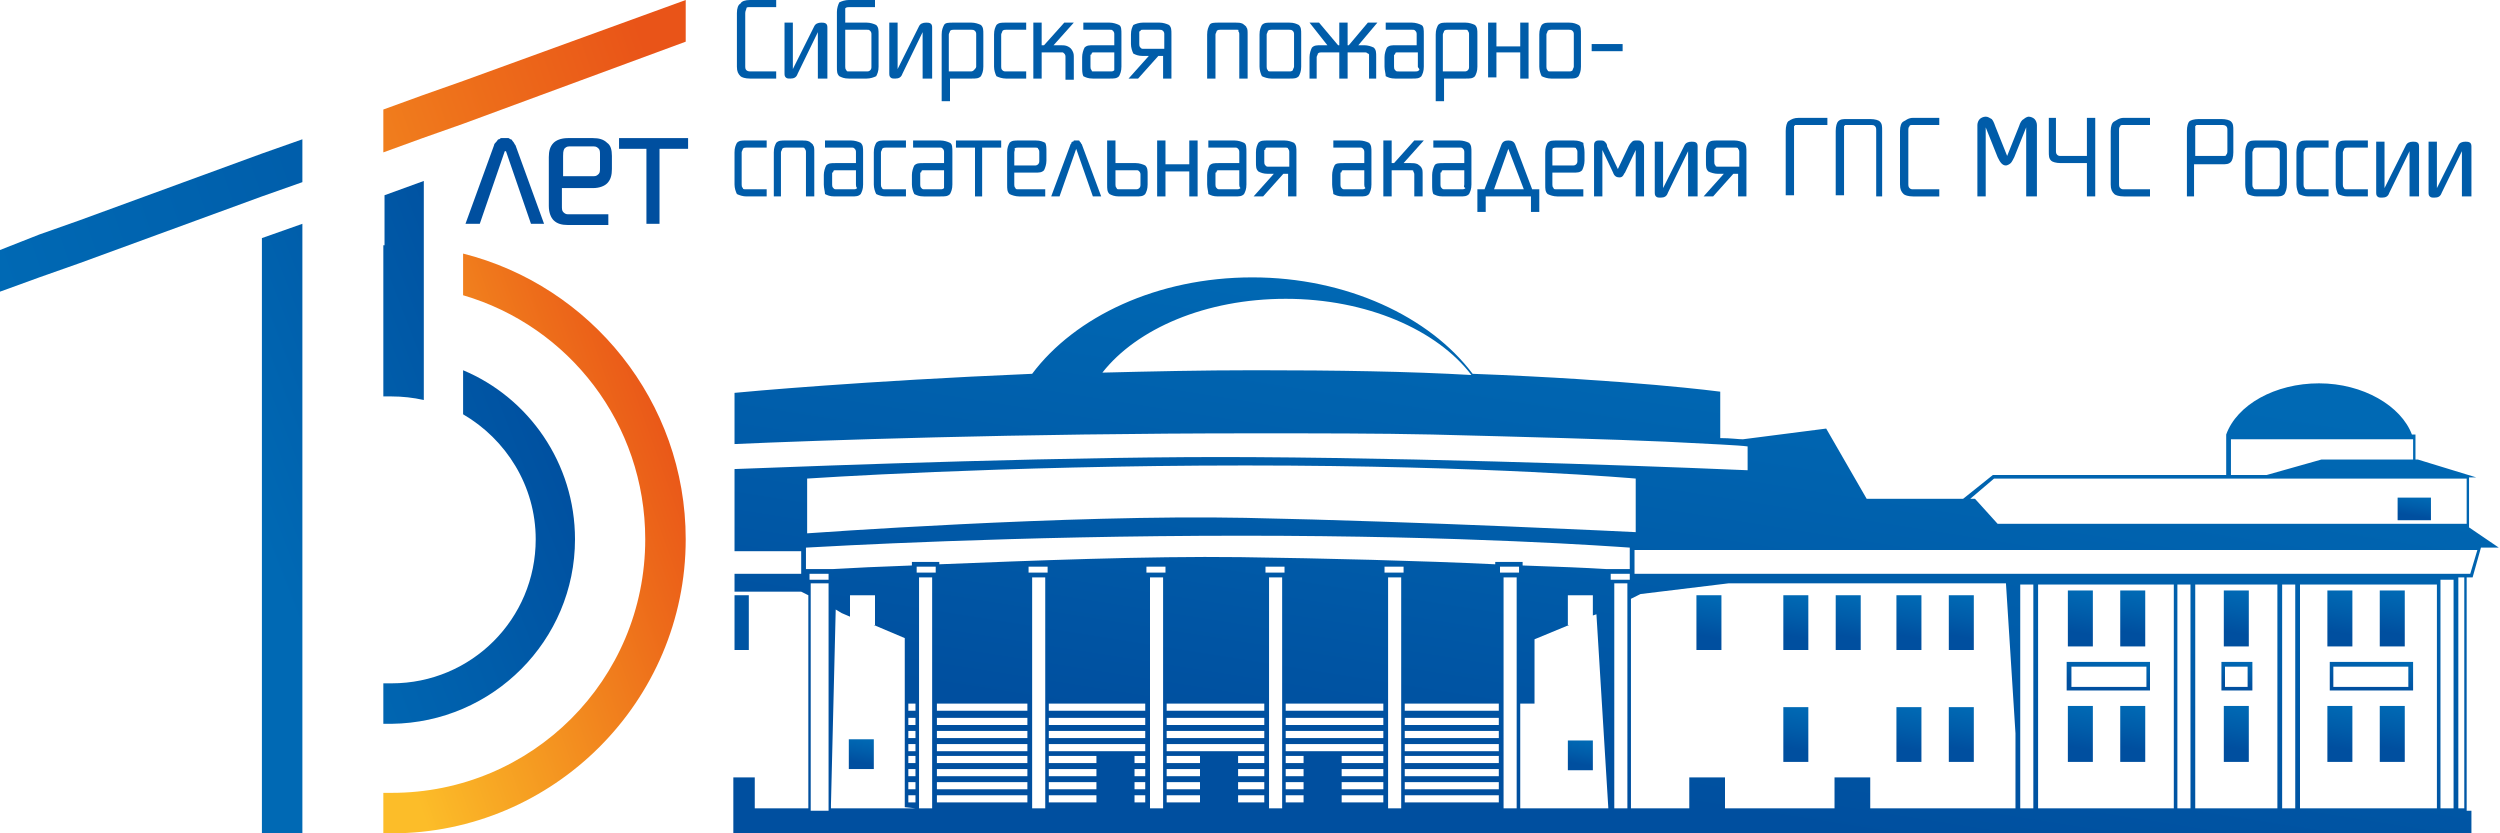 <svg xmlns="http://www.w3.org/2000/svg" xmlns:xlink="http://www.w3.org/1999/xlink" id="&#x421;&#x43B;&#x43E;&#x439;_1" x="0px" y="0px" viewBox="0 0 210 70" style="enable-background:new 0 0 210 70;" xml:space="preserve"><style type="text/css">	.st0{fill:url(#SVGID_1_);}	.st1{fill:url(#SVGID_00000176039880902201278140000015813016587825713309_);}	.st2{fill:url(#SVGID_00000140702084031596098960000015520093317123084981_);}	.st3{fill:url(#SVGID_00000146477214852059165900000012127934806625577601_);}	.st4{fill:url(#SVGID_00000046300379836505691880000016444951138513075903_);}	.st5{fill:url(#SVGID_00000155115123638128815900000007838653335938615686_);}	.st6{fill:url(#SVGID_00000101081088262949069030000000800660866729396889_);}	.st7{fill:url(#SVGID_00000181803564363081821620000000081828009729443504_);}	.st8{fill:url(#SVGID_00000094616854264869310790000011225186264417621676_);}	.st9{fill:url(#SVGID_00000098929190488976157980000008962331648066372261_);}	.st10{fill:url(#SVGID_00000147206466005372848640000017640302826918171568_);}	.st11{fill:url(#SVGID_00000128454245909927824210000014284183635475628693_);}	.st12{fill:url(#SVGID_00000052795934544369529530000013634975997448708751_);}	.st13{fill:url(#SVGID_00000062914896581483847040000008571123399371609257_);}	.st14{fill:url(#SVGID_00000034090613659890498650000001791139683540983999_);}	.st15{fill:url(#SVGID_00000018238114011925875430000016436458362159099288_);}	.st16{fill:url(#SVGID_00000018210935534975103660000009896909067653051829_);}	.st17{fill:url(#SVGID_00000057148643431927745890000005144757141617887419_);}	.st18{fill:url(#SVGID_00000132785943038866072240000001933728660287668667_);}	.st19{fill:url(#SVGID_00000135661148052248717030000008458618169860736684_);}	.st20{fill:url(#SVGID_00000182514932669369450010000000497529897563638455_);}	.st21{fill:url(#SVGID_00000047762418106503160420000000453517788678964378_);}	.st22{fill:url(#SVGID_00000013193709988769676730000018032263717976392599_);}	.st23{fill:url(#SVGID_00000076563309599835332640000002563629806833761409_);}	.st24{fill:url(#SVGID_00000052070744906678337880000007256301769064902309_);}	.st25{fill:#005CA9;}	.st26{fill:url(#SVGID_00000101087799424667127780000006095314157982466694_);}	.st27{fill:#004F9F;}	.st28{fill:url(#SVGID_00000085957835021143467770000004342206847870421130_);}	.st29{fill:url(#SVGID_00000168827050808455775530000003889722203406249613_);}	.st30{fill:url(#SVGID_00000159465638572751311910000011730370799567364019_);}	.st31{fill:url(#SVGID_00000008844371552674551030000008173390867433421724_);}	.st32{fill:url(#SVGID_00000117659162757294272200000018127465787377174151_);}	.st33{fill:url(#SVGID_00000179620995350552566450000001126961440123965835_);}</style><g>	<linearGradient id="SVGID_1_" gradientUnits="userSpaceOnUse" x1="202.944" y1="41.727" x2="202.691" y2="43.32">		<stop offset="0" style="stop-color:#0069B4"></stop>		<stop offset="0.508" style="stop-color:#005DAA"></stop>		<stop offset="1" style="stop-color:#004F9F"></stop>	</linearGradient>	<rect x="201.4" y="41.8" class="st0" width="2.8" height="1.9"></rect>			<linearGradient id="SVGID_00000064344905548740893000000016854945423754355103_" gradientUnits="userSpaceOnUse" x1="143.941" y1="50.114" x2="143.408" y2="53.474">		<stop offset="0" style="stop-color:#0069B4"></stop>		<stop offset="0.508" style="stop-color:#005DAA"></stop>		<stop offset="1" style="stop-color:#004F9F"></stop>	</linearGradient>	<rect x="142.5" y="50" style="fill:url(#SVGID_00000064344905548740893000000016854945423754355103_);" width="2.1" height="4.6"></rect>			<linearGradient id="SVGID_00000101801398339786532030000004862840621250511031_" gradientUnits="userSpaceOnUse" x1="151.255" y1="50.114" x2="150.722" y2="53.474">		<stop offset="0" style="stop-color:#0069B4"></stop>		<stop offset="0.508" style="stop-color:#005DAA"></stop>		<stop offset="1" style="stop-color:#004F9F"></stop>	</linearGradient>	<rect x="149.8" y="50" style="fill:url(#SVGID_00000101801398339786532030000004862840621250511031_);" width="2.1" height="4.6"></rect>			<linearGradient id="SVGID_00000009566177307441045020000008993715657847440827_" gradientUnits="userSpaceOnUse" x1="155.617" y1="50.114" x2="155.084" y2="53.474">		<stop offset="0" style="stop-color:#0069B4"></stop>		<stop offset="0.508" style="stop-color:#005DAA"></stop>		<stop offset="1" style="stop-color:#004F9F"></stop>	</linearGradient>	<rect x="154.2" y="50" style="fill:url(#SVGID_00000009566177307441045020000008993715657847440827_);" width="2.1" height="4.6"></rect>			<linearGradient id="SVGID_00000123442346382880312590000003274134732903874733_" gradientUnits="userSpaceOnUse" x1="151.255" y1="59.506" x2="150.722" y2="62.866">		<stop offset="0" style="stop-color:#0069B4"></stop>		<stop offset="0.508" style="stop-color:#005DAA"></stop>		<stop offset="1" style="stop-color:#004F9F"></stop>	</linearGradient>			<rect x="149.8" y="59.4" style="fill:url(#SVGID_00000123442346382880312590000003274134732903874733_);" width="2.1" height="4.6"></rect>			<linearGradient id="SVGID_00000084510152777518964600000014758304001418139012_" gradientUnits="userSpaceOnUse" x1="160.717" y1="50.114" x2="160.183" y2="53.474">		<stop offset="0" style="stop-color:#0069B4"></stop>		<stop offset="0.508" style="stop-color:#005DAA"></stop>		<stop offset="1" style="stop-color:#004F9F"></stop>	</linearGradient>	<rect x="159.3" y="50" style="fill:url(#SVGID_00000084510152777518964600000014758304001418139012_);" width="2.1" height="4.6"></rect>			<linearGradient id="SVGID_00000056389584813901071790000009470383351236830098_" gradientUnits="userSpaceOnUse" x1="165.078" y1="50.114" x2="164.545" y2="53.474">		<stop offset="0" style="stop-color:#0069B4"></stop>		<stop offset="0.508" style="stop-color:#005DAA"></stop>		<stop offset="1" style="stop-color:#004F9F"></stop>	</linearGradient>	<rect x="163.7" y="50" style="fill:url(#SVGID_00000056389584813901071790000009470383351236830098_);" width="2.1" height="4.6"></rect>			<linearGradient id="SVGID_00000121965128948580280130000013822245301252058276_" gradientUnits="userSpaceOnUse" x1="160.717" y1="59.506" x2="160.183" y2="62.866">		<stop offset="0" style="stop-color:#0069B4"></stop>		<stop offset="0.508" style="stop-color:#005DAA"></stop>		<stop offset="1" style="stop-color:#004F9F"></stop>	</linearGradient>			<rect x="159.3" y="59.4" style="fill:url(#SVGID_00000121965128948580280130000013822245301252058276_);" width="2.1" height="4.6"></rect>			<linearGradient id="SVGID_00000016050452876452073190000009413439252906658230_" gradientUnits="userSpaceOnUse" x1="165.078" y1="59.506" x2="164.545" y2="62.866">		<stop offset="0" style="stop-color:#0069B4"></stop>		<stop offset="0.508" style="stop-color:#005DAA"></stop>		<stop offset="1" style="stop-color:#004F9F"></stop>	</linearGradient>			<rect x="163.7" y="59.4" style="fill:url(#SVGID_00000016050452876452073190000009413439252906658230_);" width="2.1" height="4.6"></rect>			<linearGradient id="SVGID_00000014605265461483226070000008228954654460112531_" gradientUnits="userSpaceOnUse" x1="199.387" y1="55.248" x2="199.003" y2="57.671">		<stop offset="0" style="stop-color:#0069B4"></stop>		<stop offset="0.508" style="stop-color:#005DAA"></stop>		<stop offset="1" style="stop-color:#004F9F"></stop>	</linearGradient>	<path style="fill:url(#SVGID_00000014605265461483226070000008228954654460112531_);" d="M195.7,58h7v-2.4h-7V58z M196,56h6.3v1.7  H196V56z"></path>			<linearGradient id="SVGID_00000160153050858005578060000007594062687234597532_" gradientUnits="userSpaceOnUse" x1="175.153" y1="49.719" x2="174.605" y2="53.169">		<stop offset="0" style="stop-color:#0069B4"></stop>		<stop offset="0.508" style="stop-color:#005DAA"></stop>		<stop offset="1" style="stop-color:#004F9F"></stop>	</linearGradient>			<rect x="173.7" y="49.6" style="fill:url(#SVGID_00000160153050858005578060000007594062687234597532_);" width="2.1" height="4.7"></rect>			<linearGradient id="SVGID_00000121988510711223846060000004278056391043386808_" gradientUnits="userSpaceOnUse" x1="179.514" y1="49.719" x2="178.967" y2="53.169">		<stop offset="0" style="stop-color:#0069B4"></stop>		<stop offset="0.508" style="stop-color:#005DAA"></stop>		<stop offset="1" style="stop-color:#004F9F"></stop>	</linearGradient>			<rect x="178.1" y="49.6" style="fill:url(#SVGID_00000121988510711223846060000004278056391043386808_);" width="2.1" height="4.7"></rect>			<linearGradient id="SVGID_00000003825932658618020170000015364945487253933215_" gradientUnits="userSpaceOnUse" x1="175.153" y1="59.382" x2="174.605" y2="62.832">		<stop offset="0" style="stop-color:#0069B4"></stop>		<stop offset="0.508" style="stop-color:#005DAA"></stop>		<stop offset="1" style="stop-color:#004F9F"></stop>	</linearGradient>			<rect x="173.7" y="59.3" style="fill:url(#SVGID_00000003825932658618020170000015364945487253933215_);" width="2.1" height="4.7"></rect>			<linearGradient id="SVGID_00000132053994444047101240000011340416936525950091_" gradientUnits="userSpaceOnUse" x1="179.514" y1="59.382" x2="178.967" y2="62.832">		<stop offset="0" style="stop-color:#0069B4"></stop>		<stop offset="0.508" style="stop-color:#005DAA"></stop>		<stop offset="1" style="stop-color:#004F9F"></stop>	</linearGradient>			<rect x="178.1" y="59.3" style="fill:url(#SVGID_00000132053994444047101240000011340416936525950091_);" width="2.1" height="4.7"></rect>			<linearGradient id="SVGID_00000061460209687941181080000001065013422616840835_" gradientUnits="userSpaceOnUse" x1="196.961" y1="49.719" x2="196.413" y2="53.169">		<stop offset="0" style="stop-color:#0069B4"></stop>		<stop offset="0.508" style="stop-color:#005DAA"></stop>		<stop offset="1" style="stop-color:#004F9F"></stop>	</linearGradient>			<rect x="195.5" y="49.6" style="fill:url(#SVGID_00000061460209687941181080000001065013422616840835_);" width="2.1" height="4.7"></rect>			<linearGradient id="SVGID_00000049913196024666953060000011326023179842977423_" gradientUnits="userSpaceOnUse" x1="201.322" y1="49.719" x2="200.775" y2="53.169">		<stop offset="0" style="stop-color:#0069B4"></stop>		<stop offset="0.508" style="stop-color:#005DAA"></stop>		<stop offset="1" style="stop-color:#004F9F"></stop>	</linearGradient>			<rect x="199.9" y="49.6" style="fill:url(#SVGID_00000049913196024666953060000011326023179842977423_);" width="2.1" height="4.7"></rect>			<linearGradient id="SVGID_00000017482499375108228620000013306564974449396124_" gradientUnits="userSpaceOnUse" x1="196.961" y1="59.382" x2="196.413" y2="62.832">		<stop offset="0" style="stop-color:#0069B4"></stop>		<stop offset="0.508" style="stop-color:#005DAA"></stop>		<stop offset="1" style="stop-color:#004F9F"></stop>	</linearGradient>			<rect x="195.5" y="59.3" style="fill:url(#SVGID_00000017482499375108228620000013306564974449396124_);" width="2.1" height="4.7"></rect>			<linearGradient id="SVGID_00000151509595661509664400000005469629834773991836_" gradientUnits="userSpaceOnUse" x1="188.238" y1="49.719" x2="187.69" y2="53.169">		<stop offset="0" style="stop-color:#0069B4"></stop>		<stop offset="0.508" style="stop-color:#005DAA"></stop>		<stop offset="1" style="stop-color:#004F9F"></stop>	</linearGradient>			<rect x="186.8" y="49.6" style="fill:url(#SVGID_00000151509595661509664400000005469629834773991836_);" width="2.1" height="4.7"></rect>			<linearGradient id="SVGID_00000152245117542723174360000016454804601530922388_" gradientUnits="userSpaceOnUse" x1="188.238" y1="59.382" x2="187.69" y2="62.832">		<stop offset="0" style="stop-color:#0069B4"></stop>		<stop offset="0.508" style="stop-color:#005DAA"></stop>		<stop offset="1" style="stop-color:#004F9F"></stop>	</linearGradient>			<rect x="186.8" y="59.3" style="fill:url(#SVGID_00000152245117542723174360000016454804601530922388_);" width="2.1" height="4.7"></rect>			<linearGradient id="SVGID_00000041278581784673242180000005326175166425380273_" gradientUnits="userSpaceOnUse" x1="201.322" y1="59.382" x2="200.775" y2="62.832">		<stop offset="0" style="stop-color:#0069B4"></stop>		<stop offset="0.508" style="stop-color:#005DAA"></stop>		<stop offset="1" style="stop-color:#004F9F"></stop>	</linearGradient>			<rect x="199.9" y="59.3" style="fill:url(#SVGID_00000041278581784673242180000005326175166425380273_);" width="2.1" height="4.7"></rect>			<linearGradient id="SVGID_00000121242077938938941640000012088885558399324571_" gradientUnits="userSpaceOnUse" x1="72.537" y1="62.077" x2="72.223" y2="64.057">		<stop offset="0" style="stop-color:#0069B4"></stop>		<stop offset="0.508" style="stop-color:#005DAA"></stop>		<stop offset="1" style="stop-color:#004F9F"></stop>	</linearGradient>			<rect x="71.3" y="62.1" style="fill:url(#SVGID_00000121242077938938941640000012088885558399324571_);" width="2.1" height="2.5"></rect>			<linearGradient id="SVGID_00000146458058892383271730000013961879573634863746_" gradientUnits="userSpaceOnUse" x1="132.996" y1="62.211" x2="132.682" y2="64.191">		<stop offset="0" style="stop-color:#0069B4"></stop>		<stop offset="0.508" style="stop-color:#005DAA"></stop>		<stop offset="1" style="stop-color:#004F9F"></stop>	</linearGradient>			<rect x="131.7" y="62.2" style="fill:url(#SVGID_00000146458058892383271730000013961879573634863746_);" width="2.1" height="2.5"></rect>			<linearGradient id="SVGID_00000025426275647855474970000012993970059137670587_" gradientUnits="userSpaceOnUse" x1="177.347" y1="55.248" x2="176.962" y2="57.671">		<stop offset="0" style="stop-color:#0069B4"></stop>		<stop offset="0.508" style="stop-color:#005DAA"></stop>		<stop offset="1" style="stop-color:#004F9F"></stop>	</linearGradient>	<path style="fill:url(#SVGID_00000025426275647855474970000012993970059137670587_);" d="M180.6,55.6h-7V58h7V55.6z M180.2,57.7  H174V56h6.3V57.7z"></path>			<linearGradient id="SVGID_00000035527234127151815910000017893534018509853324_" gradientUnits="userSpaceOnUse" x1="188.062" y1="55.552" x2="187.752" y2="57.504">		<stop offset="0" style="stop-color:#0069B4"></stop>		<stop offset="0.508" style="stop-color:#005DAA"></stop>		<stop offset="1" style="stop-color:#004F9F"></stop>	</linearGradient>	<path style="fill:url(#SVGID_00000035527234127151815910000017893534018509853324_);" d="M189.2,55.6h-2.6V58h2.6V55.6z   M188.8,57.7h-1.9V56h1.9V57.7z"></path>			<linearGradient id="SVGID_00000076561373918467977600000003596454769616563384_" gradientUnits="userSpaceOnUse" x1="138.774" y1="25.942" x2="132.359" y2="66.356">		<stop offset="0" style="stop-color:#0069B4"></stop>		<stop offset="0.508" style="stop-color:#005DAA"></stop>		<stop offset="1" style="stop-color:#004F9F"></stop>	</linearGradient>	<path style="fill:url(#SVGID_00000076561373918467977600000003596454769616563384_);" d="M207.7,48.5l0.7-2.5l1.5,0l-2.5-1.7v-4.2  h0.6l-4.9-1.5h-0.2v-2.1h-0.3c-0.9-2.4-4.1-4.3-7.8-4.3c-3.7,0-6.9,1.8-7.8,4.3H187v3.4h-19.6l-2.5,2l0,0h-8.1l-3.4-5.9l-7,0.9l0,0  c-0.4,0-1-0.1-1.9-0.1l0-3.9c0,0-7.5-1-20.8-1.5c-3.6-4.8-10.6-8.1-18.5-8.1c-8,0-14.9,3.3-18.5,8.1C72.5,32,62.7,32.9,61.7,33v4.3  c6.8-0.3,23.7-0.9,43.6-0.9c5.5,0,10.5,0,15,0.1c7.9,0.2,15.1,0.4,19.6,0.6c3.9,0.2,6.2,0.3,6.9,0.4l0,2c-2.2-0.1-23.9-1-41.5-1.1  c-14.8-0.1-35.7,0.7-43.6,1v6.9h5.6v1.9h-5.6v1.5l5.6,0l0.6,0.3v17.9h-4.5v-2.6h-1.8V70h1.8h78.4h3h9.2h3h50.6v-1.9h-0.4V48.5  H207.7z M105.4,31.1c-4.5,0-8.8,0.1-12.8,0.2c2.9-3.7,8.7-6.2,15.4-6.2c6.8,0,12.7,2.6,15.6,6.4C118.4,31.2,112.3,31.1,105.4,31.1z   M187.4,36.9h15.3v1.7H195l-4.6,1.3h-3V36.9z M167.5,40.2H187h16.1h4.1v3.8h-39.4l-1.9-2.1h-0.4L167.5,40.2z M146.8,42L146.8,42  L146.8,42L146.8,42z M67.8,40.2c0,0,16.2-1.1,36.8-1.1c20.5,0,32.8,1.1,32.8,1.1l0,4.5c0,0-18.1-0.9-32.8-1.2  c-14.8-0.3-36.8,1.3-36.8,1.3V40.2z M67.7,47.8l0-1.8c1.8-0.1,17.4-1,36.6-1c19,0,31.1,0.9,32.6,1l0,1.8h-2v0c-1.6-0.1-4-0.2-7-0.3  v-0.3h-2.3v0.2c-6.3-0.3-14.3-0.5-21.4-0.6c-7.8-0.1-17.8,0.3-25.3,0.6v-0.2h-2.3v0.3c-2.7,0.1-5,0.2-6.6,0.3v0H67.7z M69.6,68.1  h-1.5V49h1.5V68.1z M69.7,48.7H68v-0.5h1.6V48.7z M76.9,67.9h-7.1v-0.3l0.4-16.4l0.5,0.3l0.7,0.3V50h2.1v2.5h-0.1l2.6,1.1v14.2  L76.9,67.9L76.9,67.9z M76.9,67.4h-0.6v-0.6h0.6V67.4z M76.9,66.3h-0.6v-0.6h0.6V66.3z M76.9,65.2h-0.6v-0.6h0.6V65.2z M76.9,64.1  h-0.6v-0.6h0.6V64.1z M76.9,63.1h-0.6v-0.6h0.6V63.1z M76.9,62h-0.6v-0.6h0.6V62z M76.9,60.9h-0.6v-0.6h0.6V60.9z M76.9,59.7h-0.6  v-0.6h0.6V59.7z M78.3,67.9h-1.1V48.5h1.1V67.9z M78.6,48.1H77v-0.5h1.6V48.1z M86.3,67.9h-7.6v0L86.3,67.9L86.3,67.9z M86.3,67.4  h-7.6v-0.6h7.6V67.4z M86.3,66.3h-7.6v-0.6h7.6V66.3z M86.3,65.2h-7.6v-0.6h7.6V65.2z M86.3,64.1h-7.6v-0.6h7.6V64.1z M86.3,63.1  h-7.6v-0.6h7.6V63.1z M86.3,62h-7.6v-0.6h7.6V62z M86.3,60.9h-7.6v-0.6h7.6V60.9z M86.3,59.7h-7.6v-0.6h7.6V59.7z M87.8,67.9h-1.1  V48.5h1.1V67.9z M88,48.1h-1.6v-0.5H88V48.1z M92.1,67.9h-4v0L92.1,67.9L92.1,67.9z M92.1,67.4h-4v-0.6h4V67.4z M92.1,66.3h-4v-0.6  h4V66.3z M92.1,65.2h-4v-0.6h4V65.2z M92.1,64.1h-4v-0.6h4V64.1z M96.2,67.9h-0.9v0L96.2,67.9L96.2,67.9z M96.2,67.4h-0.9v-0.6h0.9  V67.4z M96.2,66.3h-0.9v-0.6h0.9V66.3z M96.2,65.2h-0.9v-0.6h0.9V65.2z M96.2,64.1h-0.9v-0.6h0.9V64.1z M96.2,63.1h-8.1v-0.6h8.1  V63.1z M96.2,62h-8.1v-0.6h8.1V62z M96.2,60.9h-8.1v-0.6h8.1V60.9z M96.2,59.7h-8.1v-0.6h8.1V59.7z M97.7,67.9h-1.1V48.5h1.1V67.9z   M97.9,48.1h-1.6v-0.5h1.6V48.1z M100.9,67.9H98v0L100.9,67.9L100.9,67.9z M100.9,67.4H98v-0.6h2.8V67.4z M100.9,66.3H98v-0.6h2.8  V66.3z M100.9,65.2H98v-0.6h2.8V65.2z M100.9,64.1H98v-0.6h2.8V64.1z M106.2,67.9H104v0L106.2,67.9L106.2,67.9z M106.2,67.4H104  v-0.6h2.2V67.4z M106.2,66.3H104v-0.6h2.2V66.3z M106.2,65.2H104v-0.6h2.2V65.2z M106.2,64.1H104v-0.6h2.2V64.1z M106.2,63.1H98  v-0.6h8.2V63.1z M106.2,62H98v-0.6h8.2V62z M106.2,60.9H98v-0.6h8.2V60.9z M106.2,59.7H98v-0.6h8.2V59.7z M107.7,67.9h-1.1V48.5  h1.1V67.9z M107.9,48.1h-1.6v-0.5h1.6V48.1z M109.5,67.9H108v0L109.5,67.9L109.5,67.9z M109.5,67.4H108v-0.6h1.5V67.4z M109.5,66.3  H108v-0.6h1.5V66.3z M109.5,65.2H108v-0.6h1.5V65.2z M109.5,64.1H108v-0.6h1.5V64.1z M116.2,67.9h-3.5v0L116.2,67.9L116.2,67.9z   M116.2,67.4h-3.5v-0.6h3.5V67.4z M116.2,66.3h-3.5v-0.6h3.5V66.3z M116.2,65.2h-3.5v-0.6h3.5V65.2z M116.2,64.1h-3.5v-0.6h3.5  V64.1z M116.2,63.1H108v-0.6h8.2V63.1z M116.2,62H108v-0.6h8.2V62z M116.2,60.9H108v-0.6h8.2V60.9z M116.2,59.7H108v-0.6h8.2V59.7z   M117.7,67.9h-1.1V48.5h1.1V67.9z M117.9,48.1h-1.6v-0.5h1.6V48.1z M125.9,67.9H118v0L125.9,67.9L125.9,67.9z M125.9,67.4H118v-0.6  h7.9V67.4z M125.9,66.3H118v-0.6h7.9V66.3z M125.9,65.2H118v-0.6h7.9V65.2z M125.9,64.1H118v-0.6h7.9V64.1z M125.9,63.1H118v-0.6  h7.9V63.1z M125.9,62H118v-0.6h7.9V62z M125.9,60.9H118v-0.6h7.9V60.9z M125.9,59.7H118v-0.6h7.9V59.7z M127.4,67.9h-1.1V48.5h1.1  V67.9z M127.6,48.1H126v-0.5h1.6V48.1z M127.7,67.9v-8.8h1.2v-5.4l2.9-1.2h-0.1V50h2.1v1.7l0.3-0.1l1,16.3H127.7z M136.7,67.9h-1.1  V49h1.1V67.9z M136.9,48.7h-1.6v-0.5h1.6V48.7z M169.3,67.9h-12.2v-2.6h-3v2.6h-9.2v-2.6h-3v2.6H137V50.3l0.8-0.4l7.4-0.9h23.3  l0.8,12.6V67.9z M170.8,67.9h-1.1V49.1h1.1V67.9z M182.6,67.9h-11.4V49.1h11.4V67.9z M184,67.9h-1.1V49.1h1.1V67.9z M191.3,67.9  h-6.9V49.1h6.9V67.9z M192.8,67.9h-1.1V49.1h1.1V67.9z M204.7,67.9h-11.5V49.1h11.5V67.9z M206.1,67.9H205V48.7h1.1V67.9z   M207,67.9h-0.5V48.5h0.5V67.9z M137.3,48.2L137.3,48.2l0-0.3h0l0-1.7h70.8l-0.6,2H137.3z"></path></g><path class="st25" d="M63,0h2.2v0.6H63c-0.2,0-0.3,0-0.3,0.1s-0.1,0.2-0.1,0.4v4.4c0,0.2,0,0.3,0.1,0.4C62.7,5.9,62.8,6,63,6h2.2 v0.6H63c-0.4,0-0.7-0.1-0.8-0.2c-0.2-0.2-0.3-0.4-0.3-0.8V1.1c0-0.4,0.1-0.7,0.3-0.8C62.3,0.1,62.6,0,63,0z"></path><path class="st25" d="M69.4,6.6h-0.7V2.7h0L67,6.2c-0.1,0.3-0.3,0.4-0.6,0.4c-0.2,0-0.3,0-0.4-0.1c-0.1-0.1-0.1-0.2-0.1-0.4V1.9h0.7 v3.9h0l1.8-3.6c0.1-0.2,0.3-0.3,0.6-0.3c0.1,0,0.3,0,0.4,0.1c0.1,0.1,0.1,0.2,0.1,0.4V6.6z"></path><path class="st25" d="M72.8,6.6h-1.5c-0.4,0-0.6-0.1-0.8-0.2c-0.2-0.2-0.2-0.4-0.2-0.8V1c0-0.3,0.1-0.6,0.2-0.8 C70.7,0.1,71,0,71.3,0h2.2v0.6h-2.2c-0.1,0-0.2,0-0.3,0.1C71,0.8,71,0.9,71,1v0.9h1.8c0.3,0,0.6,0.1,0.8,0.2 c0.2,0.2,0.2,0.4,0.2,0.8v2.7c0,0.4-0.1,0.6-0.2,0.8C73.4,6.5,73.1,6.6,72.8,6.6z M71,2.5v3.1c0,0.1,0,0.2,0.1,0.3 C71.1,6,71.2,6,71.3,6h1.5c0.1,0,0.2,0,0.3-0.1s0.1-0.2,0.1-0.3V2.9c0-0.1,0-0.2-0.1-0.3c-0.1-0.1-0.1-0.1-0.3-0.1H71z"></path><path class="st25" d="M78.2,6.6h-0.7V2.7h0l-1.7,3.5c-0.1,0.3-0.3,0.4-0.6,0.4c-0.2,0-0.3,0-0.4-0.1c-0.1-0.1-0.1-0.2-0.1-0.4V1.9 h0.7v3.9h0l1.8-3.6c0.1-0.2,0.3-0.3,0.6-0.3c0.1,0,0.3,0,0.4,0.1c0.1,0.1,0.1,0.2,0.1,0.4V6.6z"></path><path class="st25" d="M79.8,8.5h-0.7V2.9c0-0.4,0.1-0.6,0.2-0.8s0.4-0.2,0.8-0.2h1.5c0.3,0,0.6,0.1,0.8,0.2c0.2,0.2,0.2,0.4,0.2,0.8 v2.7c0,0.4-0.1,0.6-0.2,0.8c-0.2,0.2-0.4,0.2-0.8,0.2h-1.8V8.5z M81.6,2.5h-1.5c-0.1,0-0.2,0-0.3,0.1c0,0.1-0.1,0.2-0.1,0.3V6h1.8 c0.1,0,0.2,0,0.3-0.1S82,5.7,82,5.6V2.9c0-0.1,0-0.2-0.1-0.3C81.8,2.5,81.7,2.5,81.6,2.5z"></path><path class="st25" d="M83.5,5.6V2.9c0-0.4,0.1-0.6,0.2-0.8c0.2-0.2,0.4-0.2,0.8-0.2h1.7v0.6h-1.7c-0.1,0-0.2,0-0.3,0.1 c0,0.1-0.1,0.2-0.1,0.3v2.7c0,0.1,0,0.2,0.1,0.3C84.3,6,84.4,6,84.5,6h1.7v0.6h-1.7c-0.3,0-0.6-0.1-0.8-0.2 C83.6,6.2,83.5,5.9,83.5,5.6z"></path><path class="st25" d="M89.2,4.4h-1.7v2.2h-0.7V1.9h0.7v1.9h0.2l1.7-1.9h0.8l-1.7,1.9h0.6c0.2,0,0.4,0,0.6,0.1 C89.9,4,90,4.1,90.1,4.3s0.1,0.3,0.1,0.6v1.8h-0.7V4.8c0-0.1,0-0.2-0.1-0.3S89.3,4.4,89.2,4.4z"></path><path class="st25" d="M90.9,5.6V4.8c0-0.3,0.1-0.6,0.2-0.8c0.2-0.2,0.4-0.2,0.8-0.2h1.7V2.9c0-0.1,0-0.2-0.1-0.3 c-0.1-0.1-0.1-0.1-0.3-0.1h-2.2V1.9h2.2c0.3,0,0.6,0.1,0.8,0.2s0.2,0.4,0.2,0.8v2.7c0,0.4-0.1,0.6-0.2,0.8c-0.2,0.2-0.4,0.2-0.8,0.2 h-1.4c-0.4,0-0.6-0.1-0.8-0.2C90.9,6.2,90.9,5.9,90.9,5.6z M93.6,5.6V4.4h-1.7c-0.1,0-0.2,0-0.2,0.1s-0.1,0.1-0.1,0.1 c0,0.1,0,0.1,0,0.2v0.8c0,0.1,0,0.2,0.1,0.3C91.7,6,91.7,6,91.9,6h1.4c0.1,0,0.2,0,0.3-0.1C93.6,5.8,93.6,5.7,93.6,5.6z"></path><path class="st25" d="M98.4,6.6h-0.7V4.7h-0.4l-1.7,1.9h-0.8l1.7-1.9H96c-0.4,0-0.6-0.1-0.8-0.2C95.1,4.3,95,4,95,3.7V2.9 c0-0.4,0.1-0.6,0.2-0.8C95.4,2,95.7,1.9,96,1.9h1.4c0.3,0,0.6,0.1,0.8,0.2c0.2,0.2,0.2,0.4,0.2,0.8V6.6z M97.4,2.5H96 c-0.1,0-0.2,0-0.2,0.1c-0.1,0-0.1,0.1-0.1,0.1c0,0.1,0,0.1,0,0.2v0.8c0,0.1,0,0.2,0.1,0.3c0.1,0.1,0.1,0.1,0.3,0.1h1.7V2.9 c0-0.1,0-0.2-0.1-0.3C97.6,2.5,97.5,2.5,97.4,2.5z"></path><path class="st25" d="M103.9,2.5h-1.4c-0.1,0-0.2,0-0.3,0.1c0,0.1-0.1,0.2-0.1,0.3v3.7h-0.7V2.9c0-0.4,0.1-0.6,0.2-0.8 s0.4-0.2,0.8-0.2h1.4c0.2,0,0.4,0,0.6,0.1c0.1,0.1,0.3,0.2,0.3,0.3c0.1,0.1,0.1,0.3,0.1,0.6v3.7h-0.7V2.9c0-0.1,0-0.2-0.1-0.3 C104.1,2.5,104,2.5,103.9,2.5z"></path><path class="st25" d="M105.8,5.6V2.9c0-0.4,0.1-0.6,0.2-0.8c0.2-0.2,0.4-0.2,0.8-0.2h1.5c0.4,0,0.6,0.1,0.8,0.2 c0.2,0.2,0.2,0.4,0.2,0.8v2.7c0,0.4-0.1,0.6-0.2,0.8c-0.2,0.2-0.4,0.2-0.8,0.2h-1.5c-0.3,0-0.6-0.1-0.8-0.2 C105.9,6.2,105.8,5.9,105.8,5.6z M108.3,2.5h-1.5c-0.1,0-0.2,0-0.3,0.1c0,0.1-0.1,0.2-0.1,0.3v2.7c0,0.1,0,0.2,0.1,0.3 c0,0.1,0.1,0.1,0.3,0.1h1.5c0.1,0,0.2,0,0.3-0.1c0-0.1,0.1-0.2,0.1-0.3V2.9c0-0.1,0-0.2-0.1-0.3C108.5,2.5,108.4,2.5,108.3,2.5z"></path><path class="st25" d="M114.7,4.4h-1.5v2.2h-0.7V4.4H111c-0.1,0-0.2,0-0.3,0.1c0,0.1-0.1,0.2-0.1,0.3v1.8H110V4.8 c0-0.3,0.1-0.6,0.2-0.8c0.2-0.2,0.4-0.2,0.8-0.2h0.5L110,1.9h0.8l1.6,1.9h0.1V1.9h0.7v1.9h0.1l1.6-1.9h0.8l-1.6,1.9h0.5 c0.3,0,0.6,0.1,0.8,0.2c0.2,0.2,0.2,0.4,0.2,0.8v1.8H115V4.8c0-0.1,0-0.2,0-0.2c0-0.1-0.1-0.1-0.1-0.1 C114.8,4.4,114.7,4.4,114.7,4.4z"></path><path class="st25" d="M116.3,5.6V4.8c0-0.3,0.1-0.6,0.2-0.8c0.2-0.2,0.4-0.2,0.8-0.2h1.7V2.9c0-0.1,0-0.2-0.1-0.3 c-0.1-0.1-0.1-0.1-0.3-0.1h-2.2V1.9h2.2c0.3,0,0.6,0.1,0.8,0.2s0.2,0.4,0.2,0.8v2.7c0,0.4-0.1,0.6-0.2,0.8c-0.2,0.2-0.4,0.2-0.8,0.2 h-1.4c-0.4,0-0.6-0.1-0.8-0.2C116.4,6.2,116.3,5.9,116.3,5.6z M119.1,5.6V4.4h-1.7c-0.1,0-0.2,0-0.2,0.1s-0.1,0.1-0.1,0.1 c0,0.1,0,0.1,0,0.2v0.8c0,0.1,0,0.2,0.1,0.3c0.1,0.1,0.1,0.1,0.3,0.1h1.4c0.1,0,0.2,0,0.3-0.1S119.1,5.7,119.1,5.6z"></path><path class="st25" d="M121.3,8.5h-0.7V2.9c0-0.4,0.1-0.6,0.2-0.8c0.2-0.2,0.4-0.2,0.8-0.2h1.5c0.3,0,0.6,0.1,0.8,0.2 c0.2,0.2,0.2,0.4,0.2,0.8v2.7c0,0.4-0.1,0.6-0.2,0.8c-0.2,0.2-0.4,0.2-0.8,0.2h-1.8V8.5z M123.1,2.5h-1.5c-0.1,0-0.2,0-0.3,0.1 c0,0.1-0.1,0.2-0.1,0.3V6h1.8c0.1,0,0.2,0,0.3-0.1s0.1-0.2,0.1-0.3V2.9c0-0.1,0-0.2-0.1-0.3C123.3,2.5,123.2,2.5,123.1,2.5z"></path><path class="st25" d="M128.4,6.6h-0.7V4.4h-2v2.1H125V1.9h0.7v2h2v-2h0.7V6.6z"></path><path class="st25" d="M129.3,5.6V2.9c0-0.4,0.1-0.6,0.2-0.8c0.2-0.2,0.4-0.2,0.8-0.2h1.5c0.4,0,0.6,0.1,0.8,0.2s0.2,0.4,0.2,0.8v2.7 c0,0.4-0.1,0.6-0.2,0.8c-0.2,0.2-0.4,0.2-0.8,0.2h-1.5c-0.3,0-0.6-0.1-0.8-0.2C129.4,6.2,129.3,5.9,129.3,5.6z M131.8,2.5h-1.5 c-0.1,0-0.2,0-0.3,0.1c0,0.1-0.1,0.2-0.1,0.3v2.7c0,0.1,0,0.2,0.1,0.3c0,0.1,0.1,0.1,0.3,0.1h1.5c0.1,0,0.2,0,0.3-0.1 c0-0.1,0.1-0.2,0.1-0.3V2.9c0-0.1,0-0.2-0.1-0.3C132,2.5,131.9,2.5,131.8,2.5z"></path><path class="st25" d="M133.7,4.3V3.7h2.6v0.6H133.7z"></path><path class="st25" d="M61.7,15.5v-2.7c0-0.4,0.1-0.6,0.2-0.8c0.2-0.2,0.4-0.2,0.8-0.2h1.7v0.6h-1.7c-0.1,0-0.2,0-0.3,0.1 c0,0.1-0.1,0.2-0.1,0.3v2.7c0,0.1,0,0.2,0.1,0.3c0,0.1,0.1,0.1,0.3,0.1h1.7v0.6h-1.7c-0.3,0-0.6-0.1-0.8-0.2 C61.8,16.1,61.7,15.8,61.7,15.5z"></path><path class="st25" d="M67.4,12.4H66c-0.1,0-0.2,0-0.3,0.1c0,0.1-0.1,0.2-0.1,0.3v3.7H65v-3.7c0-0.4,0.1-0.6,0.2-0.8 c0.2-0.2,0.4-0.2,0.8-0.2h1.4c0.2,0,0.4,0,0.6,0.1c0.1,0.1,0.3,0.2,0.3,0.3c0.1,0.1,0.1,0.3,0.1,0.6v3.7h-0.7v-3.7 c0-0.1,0-0.2-0.1-0.3C67.6,12.4,67.5,12.4,67.4,12.4z"></path><path class="st25" d="M69.2,15.5v-0.8c0-0.3,0.1-0.6,0.2-0.8c0.2-0.2,0.4-0.2,0.8-0.2h1.7v-0.9c0-0.1,0-0.2-0.1-0.3 c-0.1-0.1-0.1-0.1-0.3-0.1h-2.2v-0.6h2.2c0.3,0,0.6,0.1,0.8,0.2c0.2,0.2,0.2,0.4,0.2,0.8v2.7c0,0.4-0.1,0.6-0.2,0.8 c-0.2,0.2-0.4,0.2-0.8,0.2h-1.4c-0.4,0-0.6-0.1-0.8-0.2C69.3,16.1,69.2,15.8,69.2,15.5z M71.9,15.5v-1.2h-1.7c-0.1,0-0.2,0-0.2,0.1 s-0.1,0.1-0.1,0.1c0,0.1,0,0.1,0,0.2v0.8c0,0.1,0,0.2,0.1,0.3c0.1,0.1,0.1,0.1,0.3,0.1h1.4c0.1,0,0.2,0,0.3-0.1 C71.9,15.7,71.9,15.6,71.9,15.5z"></path><path class="st25" d="M73.4,15.5v-2.7c0-0.4,0.1-0.6,0.2-0.8c0.2-0.2,0.4-0.2,0.8-0.2h1.7v0.6h-1.7c-0.1,0-0.2,0-0.3,0.1 c0,0.1-0.1,0.2-0.1,0.3v2.7c0,0.1,0,0.2,0.1,0.3c0,0.1,0.1,0.1,0.3,0.1h1.7v0.6h-1.7c-0.3,0-0.6-0.1-0.8-0.2 C73.5,16.1,73.4,15.8,73.4,15.5z"></path><path class="st25" d="M76.6,15.5v-0.8c0-0.3,0.1-0.6,0.2-0.8c0.2-0.2,0.4-0.2,0.8-0.2h1.7v-0.9c0-0.1,0-0.2-0.1-0.3 c-0.1-0.1-0.1-0.1-0.3-0.1h-2.2v-0.6H79c0.3,0,0.6,0.1,0.8,0.2s0.2,0.4,0.2,0.8v2.7c0,0.4-0.1,0.6-0.2,0.8c-0.2,0.2-0.4,0.2-0.8,0.2 h-1.4c-0.4,0-0.6-0.1-0.8-0.2C76.7,16.1,76.6,15.8,76.6,15.5z M79.3,15.5v-1.2h-1.7c-0.1,0-0.2,0-0.2,0.1s-0.1,0.1-0.1,0.1 c0,0.1,0,0.1,0,0.2v0.8c0,0.1,0,0.2,0.1,0.3c0.1,0.1,0.1,0.1,0.3,0.1H79c0.1,0,0.2,0,0.3-0.1C79.3,15.7,79.3,15.6,79.3,15.5z"></path><path class="st25" d="M82.6,16.5h-0.7v-4.1h-1.6v-0.6h3.8v0.6h-1.6V16.5z"></path><path class="st25" d="M87.9,12.8v0.7c0,0.3-0.1,0.6-0.2,0.8c-0.2,0.2-0.4,0.2-0.8,0.2h-1.7v1c0,0.1,0,0.2,0.1,0.3 c0,0.1,0.1,0.1,0.3,0.1h2.2v0.6h-2.2c-0.3,0-0.6-0.1-0.8-0.2c-0.2-0.2-0.2-0.4-0.2-0.8v-2.7c0-0.4,0.1-0.6,0.2-0.8 c0.2-0.2,0.4-0.2,0.8-0.2h1.4c0.4,0,0.6,0.1,0.8,0.2C87.9,12.2,87.9,12.4,87.9,12.8z M85.2,12.8v1.1h1.7c0.1,0,0.2,0,0.3-0.1 c0.1-0.1,0.1-0.2,0.1-0.3v-0.7c0-0.1,0-0.2-0.1-0.3c0-0.1-0.1-0.1-0.3-0.1h-1.4c-0.1,0-0.2,0-0.3,0.1C85.3,12.5,85.2,12.7,85.2,12.8 z"></path><path class="st25" d="M88.3,16.5l1.6-4.3c0-0.1,0.1-0.1,0.1-0.2c0-0.1,0.1-0.1,0.1-0.1c0,0,0.1,0,0.1-0.1c0,0,0.1,0,0.1,0 c0,0,0.1,0,0.1,0c0,0,0.1,0,0.1,0c0,0,0.1,0,0.1,0c0,0,0.1,0,0.1,0.1c0,0,0.1,0.1,0.1,0.1c0,0.1,0.1,0.1,0.1,0.2l1.6,4.3h-0.7 l-1.4-4h0l-1.4,4H88.3z"></path><path class="st25" d="M93,11.8h0.7v1.9h1.7c0.3,0,0.6,0.1,0.8,0.2c0.2,0.2,0.2,0.4,0.2,0.8v0.8c0,0.4-0.1,0.6-0.2,0.8 c-0.2,0.2-0.4,0.2-0.8,0.2H94c-0.4,0-0.6-0.1-0.8-0.2c-0.2-0.2-0.2-0.4-0.2-0.8V11.8z M94,15.9h1.4c0.1,0,0.2,0,0.3-0.1 c0.1-0.1,0.1-0.2,0.1-0.3v-0.8c0-0.1,0-0.2-0.1-0.3c-0.1-0.1-0.1-0.1-0.3-0.1h-1.7v1.2c0,0.1,0,0.2,0.1,0.3 C93.8,15.9,93.9,15.9,94,15.9z"></path><path class="st25" d="M100.6,16.5h-0.7v-2.1h-2v2.1h-0.7v-4.7h0.7v2h2v-2h0.7V16.5z"></path><path class="st25" d="M101.4,15.5v-0.8c0-0.3,0.1-0.6,0.2-0.8c0.2-0.2,0.4-0.2,0.8-0.2h1.7v-0.9c0-0.1,0-0.2-0.1-0.3 c-0.1-0.1-0.1-0.1-0.3-0.1h-2.2v-0.6h2.2c0.3,0,0.6,0.1,0.8,0.2s0.2,0.4,0.2,0.8v2.7c0,0.4-0.1,0.6-0.2,0.8 c-0.2,0.2-0.4,0.2-0.8,0.2h-1.4c-0.4,0-0.6-0.1-0.8-0.2C101.5,16.1,101.4,15.8,101.4,15.5z M104.1,15.5v-1.2h-1.7 c-0.1,0-0.2,0-0.2,0.1s-0.1,0.1-0.1,0.1c0,0.1,0,0.1,0,0.2v0.8c0,0.1,0,0.2,0.1,0.3c0.1,0.1,0.1,0.1,0.3,0.1h1.4 c0.1,0,0.2,0,0.3-0.1C104.1,15.7,104.1,15.6,104.1,15.5z"></path><path class="st25" d="M108.9,16.5h-0.7v-1.9h-0.4l-1.7,1.9h-0.8l1.7-1.9h-0.5c-0.4,0-0.6-0.1-0.8-0.2c-0.2-0.2-0.2-0.4-0.2-0.8v-0.8 c0-0.4,0.1-0.6,0.2-0.8c0.2-0.2,0.4-0.2,0.8-0.2h1.4c0.3,0,0.6,0.1,0.8,0.2c0.2,0.2,0.2,0.4,0.2,0.8V16.5z M107.9,12.4h-1.4 c-0.1,0-0.2,0-0.2,0.1s-0.1,0.1-0.1,0.1c0,0.1,0,0.1,0,0.2v0.8c0,0.1,0,0.2,0.1,0.3c0.1,0.1,0.1,0.1,0.3,0.1h1.7v-1.2 c0-0.1,0-0.2-0.1-0.3C108.2,12.4,108.1,12.4,107.9,12.4z"></path><path class="st25" d="M111.9,15.5v-0.8c0-0.3,0.1-0.6,0.2-0.8s0.4-0.2,0.8-0.2h1.7v-0.9c0-0.1,0-0.2-0.1-0.3 c-0.1-0.1-0.1-0.1-0.3-0.1h-2.2v-0.6h2.2c0.3,0,0.6,0.1,0.8,0.2c0.2,0.2,0.2,0.4,0.2,0.8v2.7c0,0.4-0.1,0.6-0.2,0.8 c-0.2,0.2-0.4,0.2-0.8,0.2h-1.4c-0.4,0-0.6-0.1-0.8-0.2C112,16.1,111.9,15.8,111.9,15.5z M114.6,15.5v-1.2h-1.7 c-0.1,0-0.2,0-0.2,0.1s-0.1,0.1-0.1,0.1c0,0.1,0,0.1,0,0.2v0.8c0,0.1,0,0.2,0.1,0.3c0.1,0.1,0.1,0.1,0.3,0.1h1.4 c0.1,0,0.2,0,0.3-0.1C114.6,15.7,114.6,15.6,114.6,15.5z"></path><path class="st25" d="M118.6,14.3h-1.7v2.2h-0.7v-4.7h0.7v1.9h0.2l1.7-1.9h0.8l-1.7,1.9h0.6c0.2,0,0.4,0,0.6,0.1 c0.1,0.1,0.3,0.2,0.3,0.3c0.1,0.1,0.1,0.3,0.1,0.6v1.8h-0.7v-1.8c0-0.1,0-0.2-0.1-0.3C118.8,14.4,118.7,14.3,118.6,14.3z"></path><path class="st25" d="M120.3,15.5v-0.8c0-0.3,0.1-0.6,0.2-0.8s0.4-0.2,0.8-0.2h1.7v-0.9c0-0.1,0-0.2-0.1-0.3 c-0.1-0.1-0.1-0.1-0.3-0.1h-2.2v-0.6h2.2c0.3,0,0.6,0.1,0.8,0.2c0.2,0.2,0.2,0.4,0.2,0.8v2.7c0,0.4-0.1,0.6-0.2,0.8 c-0.2,0.2-0.4,0.2-0.8,0.2h-1.4c-0.4,0-0.6-0.1-0.8-0.2C120.3,16.1,120.3,15.8,120.3,15.5z M123,15.5v-1.2h-1.7 c-0.1,0-0.2,0-0.2,0.1s-0.1,0.1-0.1,0.1c0,0.1,0,0.1,0,0.2v0.8c0,0.1,0,0.2,0.1,0.3c0.1,0.1,0.1,0.1,0.3,0.1h1.4 c0.1,0,0.2,0,0.3-0.1C122.9,15.7,123,15.6,123,15.5z"></path><path class="st25" d="M128.6,16.5h-3.8v1.3h-0.7v-1.9h0.6l1.4-3.7c0.1-0.3,0.3-0.4,0.6-0.4c0.3,0,0.5,0.1,0.6,0.4l1.4,3.7h0.6v1.9 h-0.7V16.5z M126.7,12.5l-1.2,3.4h2.5L126.7,12.5L126.7,12.5z"></path><path class="st25" d="M133.1,12.8v0.7c0,0.3-0.1,0.6-0.2,0.8c-0.2,0.2-0.4,0.2-0.8,0.2h-1.7v1c0,0.1,0,0.2,0.1,0.3 c0,0.1,0.1,0.1,0.3,0.1h2.2v0.6h-2.2c-0.3,0-0.6-0.1-0.8-0.2c-0.2-0.2-0.2-0.4-0.2-0.8v-2.7c0-0.4,0.1-0.6,0.2-0.8 c0.2-0.2,0.4-0.2,0.8-0.2h1.4c0.4,0,0.6,0.1,0.8,0.2C133,12.2,133.1,12.4,133.1,12.8z M130.4,12.8v1.1h1.7c0.1,0,0.2,0,0.3-0.1 c0.1-0.1,0.1-0.2,0.1-0.3v-0.7c0-0.1,0-0.2-0.1-0.3c0-0.1-0.1-0.1-0.3-0.1h-1.4c-0.1,0-0.2,0-0.3,0.1 C130.4,12.5,130.4,12.7,130.4,12.8z"></path><path class="st25" d="M138.1,16.5h-0.7v-3.9h0l-0.9,1.9c-0.1,0.1-0.1,0.2-0.2,0.3c-0.1,0.1-0.2,0.1-0.3,0.1c-0.2,0-0.4-0.1-0.5-0.4 l-0.9-1.9h0v3.9h-0.7v-4.2c0-0.2,0-0.3,0.1-0.4c0.1-0.1,0.2-0.1,0.4-0.1c0.2,0,0.3,0,0.4,0.1c0.1,0.1,0.2,0.2,0.2,0.4l0.9,1.9h0 l0.9-1.9c0.1-0.2,0.2-0.3,0.3-0.4c0.1-0.1,0.2-0.1,0.4-0.1c0.2,0,0.3,0,0.4,0.1c0.1,0.1,0.2,0.2,0.2,0.4V16.5z"></path><path class="st25" d="M142.5,16.5h-0.7v-3.8h0l-1.7,3.5c-0.1,0.3-0.3,0.4-0.6,0.4c-0.2,0-0.3,0-0.4-0.1c-0.1-0.1-0.1-0.2-0.1-0.4 v-4.2h0.7v3.9h0l1.8-3.6c0.1-0.2,0.3-0.3,0.6-0.3c0.1,0,0.3,0,0.4,0.1c0.1,0.1,0.1,0.2,0.1,0.4V16.5z"></path><path class="st25" d="M146.7,16.5h-0.7v-1.9h-0.4l-1.7,1.9h-0.8l1.7-1.9h-0.5c-0.3,0-0.6-0.1-0.8-0.2c-0.2-0.2-0.2-0.4-0.2-0.8v-0.8 c0-0.4,0.1-0.6,0.2-0.8c0.2-0.2,0.4-0.2,0.8-0.2h1.4c0.3,0,0.6,0.1,0.8,0.2c0.2,0.2,0.2,0.4,0.2,0.8V16.5z M145.7,12.4h-1.4 c-0.1,0-0.2,0-0.2,0.1c-0.1,0-0.1,0.1-0.1,0.1c0,0.1,0,0.1,0,0.2v0.8c0,0.1,0,0.2,0.1,0.3c0,0.1,0.1,0.1,0.3,0.1h1.7v-1.2 c0-0.1,0-0.2-0.1-0.3C146,12.4,145.9,12.4,145.7,12.4z"></path><path class="st25" d="M151.1,9.9h2.4v0.6h-2.4c-0.1,0-0.1,0-0.2,0c0,0-0.1,0-0.1,0c0,0-0.1,0.1-0.1,0.1c0,0,0,0.1,0,0.1 c0,0,0,0.1,0,0.2v5.5H150V11c0-0.4,0.1-0.7,0.2-0.8C150.5,10,150.7,9.9,151.1,9.9z"></path><path class="st25" d="M158.3,16.5h-0.7V11c0-0.2,0-0.3-0.1-0.4c-0.1-0.1-0.2-0.1-0.3-0.1h-1.9c-0.1,0-0.1,0-0.2,0c0,0-0.1,0-0.1,0 c0,0-0.1,0.1-0.1,0.1c0,0,0,0.1,0,0.1c0,0,0,0.1,0,0.2v5.5h-0.7V11c0-0.4,0.1-0.7,0.2-0.8c0.2-0.2,0.4-0.2,0.8-0.2h1.9 c0.4,0,0.7,0.1,0.8,0.2c0.2,0.2,0.2,0.4,0.2,0.8V16.5z"></path><path class="st25" d="M160.7,9.9h2.2v0.6h-2.2c-0.2,0-0.3,0-0.3,0.1c-0.1,0.1-0.1,0.2-0.1,0.4v4.4c0,0.2,0,0.3,0.1,0.4 c0.1,0.1,0.2,0.1,0.3,0.1h2.2v0.6h-2.2c-0.4,0-0.7-0.1-0.8-0.2c-0.2-0.2-0.3-0.4-0.3-0.8V11c0-0.4,0.1-0.7,0.3-0.8 S160.3,9.9,160.7,9.9z"></path><path class="st25" d="M170.9,16.5h-0.7v-5.8h0l-1,2.5c-0.1,0.2-0.2,0.4-0.3,0.5c-0.1,0.1-0.3,0.2-0.4,0.2c-0.2,0-0.3-0.1-0.4-0.2 c-0.1-0.1-0.2-0.3-0.3-0.5l-1-2.5h0v5.8h-0.7v-6c0-0.2,0.1-0.4,0.2-0.5c0.1-0.1,0.3-0.2,0.5-0.2c0.2,0,0.3,0.1,0.5,0.2 c0.1,0.1,0.2,0.3,0.3,0.6l1,2.5h0l1-2.5c0.1-0.3,0.2-0.5,0.4-0.6c0.1-0.1,0.3-0.2,0.4-0.2c0.2,0,0.4,0.1,0.5,0.2 c0.1,0.1,0.2,0.3,0.2,0.5V16.5z"></path><path class="st25" d="M172,9.9h0.7v2.7c0,0.2,0,0.3,0.1,0.4c0.1,0.1,0.2,0.1,0.3,0.1h2.2V9.9h0.7v6.6h-0.7v-2.8h-2.2 c-0.4,0-0.7-0.1-0.8-0.2c-0.2-0.2-0.2-0.4-0.2-0.8V9.9z"></path><path class="st25" d="M178.4,9.9h2.2v0.6h-2.2c-0.2,0-0.3,0-0.3,0.1c-0.1,0.1-0.1,0.2-0.1,0.4v4.4c0,0.2,0,0.3,0.1,0.4 c0.1,0.1,0.2,0.1,0.3,0.1h2.2v0.6h-2.2c-0.4,0-0.7-0.1-0.8-0.2c-0.2-0.2-0.3-0.4-0.3-0.8V11c0-0.4,0.1-0.7,0.3-0.8 S178,9.9,178.4,9.9z"></path><path class="st25" d="M184.4,16.5h-0.7V11c0-0.4,0.1-0.7,0.2-0.8s0.4-0.2,0.8-0.2h1.9c0.4,0,0.7,0.1,0.8,0.2 c0.2,0.2,0.2,0.4,0.2,0.8v1.8c0,0.4-0.1,0.7-0.2,0.8c-0.2,0.2-0.4,0.2-0.8,0.2h-2.3V16.5z M186.7,10.5h-1.9c-0.1,0-0.1,0-0.2,0 c0,0-0.1,0-0.1,0c0,0-0.1,0.1-0.1,0.1c0,0,0,0.1,0,0.1c0,0,0,0.1,0,0.2v2.2h2.3c0.2,0,0.3,0,0.3-0.1c0.1-0.1,0.1-0.2,0.1-0.4V11 c0-0.2,0-0.3-0.1-0.4C187,10.6,186.9,10.5,186.7,10.5z"></path><path class="st25" d="M188.6,15.5v-2.7c0-0.4,0.1-0.6,0.2-0.8c0.2-0.2,0.4-0.2,0.8-0.2h1.5c0.4,0,0.6,0.1,0.8,0.2s0.2,0.4,0.2,0.8 v2.7c0,0.4-0.1,0.6-0.2,0.8c-0.2,0.2-0.4,0.2-0.8,0.2h-1.5c-0.3,0-0.6-0.1-0.8-0.2C188.7,16.1,188.6,15.8,188.6,15.5z M191.1,12.4 h-1.5c-0.1,0-0.2,0-0.3,0.1c0,0.1-0.1,0.2-0.1,0.3v2.7c0,0.1,0,0.2,0.1,0.3c0,0.1,0.1,0.1,0.3,0.1h1.5c0.1,0,0.2,0,0.3-0.1 c0-0.1,0.1-0.2,0.1-0.3v-2.7c0-0.1,0-0.2-0.1-0.3C191.3,12.4,191.2,12.4,191.1,12.4z"></path><path class="st25" d="M192.9,15.5v-2.7c0-0.4,0.1-0.6,0.2-0.8c0.2-0.2,0.4-0.2,0.8-0.2h1.7v0.6h-1.7c-0.1,0-0.2,0-0.3,0.1 c0,0.1-0.1,0.2-0.1,0.3v2.7c0,0.1,0,0.2,0.1,0.3c0,0.1,0.1,0.1,0.3,0.1h1.7v0.6h-1.7c-0.3,0-0.6-0.1-0.8-0.2 C193,16.1,192.9,15.8,192.9,15.5z"></path><path class="st25" d="M196.2,15.5v-2.7c0-0.4,0.1-0.6,0.2-0.8c0.2-0.2,0.4-0.2,0.8-0.2h1.7v0.6h-1.7c-0.1,0-0.2,0-0.3,0.1 c0,0.1-0.1,0.2-0.1,0.3v2.7c0,0.1,0,0.2,0.1,0.3c0,0.1,0.1,0.1,0.3,0.1h1.7v0.6h-1.7c-0.3,0-0.6-0.1-0.8-0.2 C196.3,16.1,196.2,15.8,196.2,15.5z"></path><path class="st25" d="M203.1,16.5h-0.7v-3.8h0l-1.7,3.5c-0.1,0.3-0.3,0.4-0.6,0.4c-0.2,0-0.3,0-0.4-0.1c-0.1-0.1-0.1-0.2-0.1-0.4 v-4.2h0.7v3.9h0l1.8-3.6c0.1-0.2,0.3-0.3,0.6-0.3c0.1,0,0.3,0,0.4,0.1c0.1,0.1,0.1,0.2,0.1,0.4V16.5z"></path><path class="st25" d="M207.5,16.5h-0.7v-3.8h0l-1.7,3.5c-0.1,0.3-0.3,0.4-0.6,0.4c-0.2,0-0.3,0-0.4-0.1c-0.1-0.1-0.1-0.2-0.1-0.4 v-4.2h0.7v3.9h0l1.8-3.6c0.1-0.2,0.3-0.3,0.6-0.3c0.1,0,0.3,0,0.4,0.1c0.1,0.1,0.1,0.2,0.1,0.4V16.5z"></path><linearGradient id="SVGID_00000076564135759883025260000014338262885591335846_" gradientUnits="userSpaceOnUse" x1="68.001" y1="16.257" x2="60.791" y2="61.675">	<stop offset="0" style="stop-color:#0069B4"></stop>	<stop offset="0.508" style="stop-color:#005DAA"></stop>	<stop offset="1" style="stop-color:#004F9F"></stop></linearGradient><rect x="61.7" y="50" style="fill:url(#SVGID_00000076564135759883025260000014338262885591335846_);" width="1.2" height="4.6"></rect><g>	<g>		<path class="st27" d="M39.1,18.8l2.4-6.6c0-0.1,0.1-0.2,0.2-0.3c0.1-0.1,0.1-0.2,0.2-0.2c0.1,0,0.1-0.1,0.2-0.1c0.1,0,0.1,0,0.2,0   c0,0,0.1,0,0.1,0c0.1,0,0.1,0,0.1,0s0.1,0,0.2,0c0.1,0,0.1,0.1,0.2,0.1c0.1,0,0.1,0.1,0.2,0.2c0.1,0.1,0.1,0.2,0.2,0.3l2.4,6.6   h-1.1l-2.1-6.1h-0.1l-2.1,6.1H39.1z"></path>		<path class="st27" d="M51.4,13.1v1.1c0,0.5-0.1,0.9-0.4,1.2c-0.2,0.2-0.6,0.4-1.2,0.4h-2.6v1.5c0,0.2,0,0.4,0.1,0.5   c0.1,0.1,0.2,0.2,0.4,0.2h3.4v0.9h-3.4c-0.5,0-0.9-0.1-1.2-0.4c-0.2-0.2-0.4-0.6-0.4-1.2v-4.1c0-0.5,0.1-0.9,0.4-1.2   c0.2-0.2,0.6-0.4,1.2-0.4h2.1c0.5,0,0.9,0.1,1.2,0.4C51.3,12.2,51.4,12.6,51.4,13.1z M47.3,13.1v1.7h2.6c0.2,0,0.3-0.1,0.4-0.2   c0.1-0.1,0.1-0.3,0.1-0.5v-1.1c0-0.2,0-0.4-0.1-0.5c-0.1-0.1-0.2-0.2-0.4-0.2h-2.1c-0.2,0-0.3,0.1-0.4,0.2   C47.3,12.7,47.3,12.9,47.3,13.1z"></path>		<path class="st27" d="M55.3,18.8h-1v-6.3H52v-0.9h5.8v0.9h-2.4V18.8z"></path>	</g>			<linearGradient id="SVGID_00000158008592060482495660000013609207234607002013_" gradientUnits="userSpaceOnUse" x1="-0.441" y1="22.673" x2="54.124" y2="3.717">		<stop offset="0" style="stop-color:#0069B4"></stop>		<stop offset="0.508" style="stop-color:#005DAA"></stop>		<stop offset="1" style="stop-color:#004F9F"></stop>	</linearGradient>	<polygon style="fill:url(#SVGID_00000158008592060482495660000013609207234607002013_);" points="22,12.9 22,12.9 6.7,18.5   3.3,19.7 0,21 0,24.5 3.3,23.3 6.7,22.1 22,16.5 22,16.5 25.4,15.3 25.4,11.7  "></polygon>			<linearGradient id="SVGID_00000000198669716051548180000003426800581300285583_" gradientUnits="userSpaceOnUse" x1="22.132" y1="45.623" x2="47.289" y2="35.879">		<stop offset="0" style="stop-color:#0069B4"></stop>		<stop offset="0.508" style="stop-color:#005DAA"></stop>		<stop offset="1" style="stop-color:#004F9F"></stop>	</linearGradient>	<polygon style="fill:url(#SVGID_00000000198669716051548180000003426800581300285583_);" points="22,70 25.4,70 25.4,18.8 22,20    "></polygon>			<linearGradient id="SVGID_00000053536342813915058360000008316937596638841745_" gradientUnits="userSpaceOnUse" x1="28.546" y1="49.074" x2="58.131" y2="38.445">		<stop offset="0" style="stop-color:#FCBD29"></stop>		<stop offset="0.286" style="stop-color:#F69F22"></stop>		<stop offset="0.77" style="stop-color:#ED6B1A"></stop>		<stop offset="1" style="stop-color:#E95418"></stop>	</linearGradient>	<path style="fill:url(#SVGID_00000053536342813915058360000008316937596638841745_);" d="M38.9,21.3v3.5  c8.9,2.6,15.3,10.8,15.3,20.5c0,11.8-9.5,21.3-21.3,21.3c-0.2,0-0.4,0-0.7,0V70c0.2,0,0.4,0,0.7,0c13.6,0,24.7-11.1,24.7-24.7  C57.6,33.7,49.6,24,38.9,21.3z"></path>			<linearGradient id="SVGID_00000054955118595809918950000014571231029877011886_" gradientUnits="userSpaceOnUse" x1="24.208" y1="50.981" x2="49.364" y2="41.237">		<stop offset="0" style="stop-color:#0069B4"></stop>		<stop offset="0.508" style="stop-color:#005DAA"></stop>		<stop offset="1" style="stop-color:#004F9F"></stop>	</linearGradient>	<path style="fill:url(#SVGID_00000054955118595809918950000014571231029877011886_);" d="M48.3,45.3c0-6.4-3.9-11.9-9.4-14.2v3.7  c3.6,2.1,6.1,6,6.1,10.5c0,6.7-5.4,12.1-12.1,12.1c-0.2,0-0.4,0-0.7,0v3.4c0.2,0,0.4,0,0.7,0C41.4,60.7,48.3,53.8,48.3,45.3z"></path>			<linearGradient id="SVGID_00000114072036934226203540000012251817337142135168_" gradientUnits="userSpaceOnUse" x1="-0.606" y1="22.197" x2="53.959" y2="3.24">		<stop offset="0" style="stop-color:#FCBD29"></stop>		<stop offset="0.286" style="stop-color:#F69F22"></stop>		<stop offset="0.77" style="stop-color:#ED6B1A"></stop>		<stop offset="1" style="stop-color:#E95418"></stop>	</linearGradient>	<polygon style="fill:url(#SVGID_00000114072036934226203540000012251817337142135168_);" points="38.9,6.8 35.5,8 32.2,9.2   32.2,12.8 35.5,11.6 38.9,10.4 57.6,3.5 57.6,0  "></polygon>	<g>					<linearGradient id="SVGID_00000121279128904987465100000004803361954124079001_" gradientUnits="userSpaceOnUse" x1="16.697" y1="31.588" x2="41.853" y2="21.845">			<stop offset="0" style="stop-color:#0069B4"></stop>			<stop offset="0.508" style="stop-color:#005DAA"></stop>			<stop offset="1" style="stop-color:#004F9F"></stop>		</linearGradient>		<path style="fill:url(#SVGID_00000121279128904987465100000004803361954124079001_);" d="M32.2,20.6V24v5.9v3.4c0.2,0,0.4,0,0.7,0   c0.9,0,1.8,0.1,2.7,0.3v-3.4v-6v-3.4v-5.6l-3.3,1.2V20.6z"></path>	</g></g></svg>